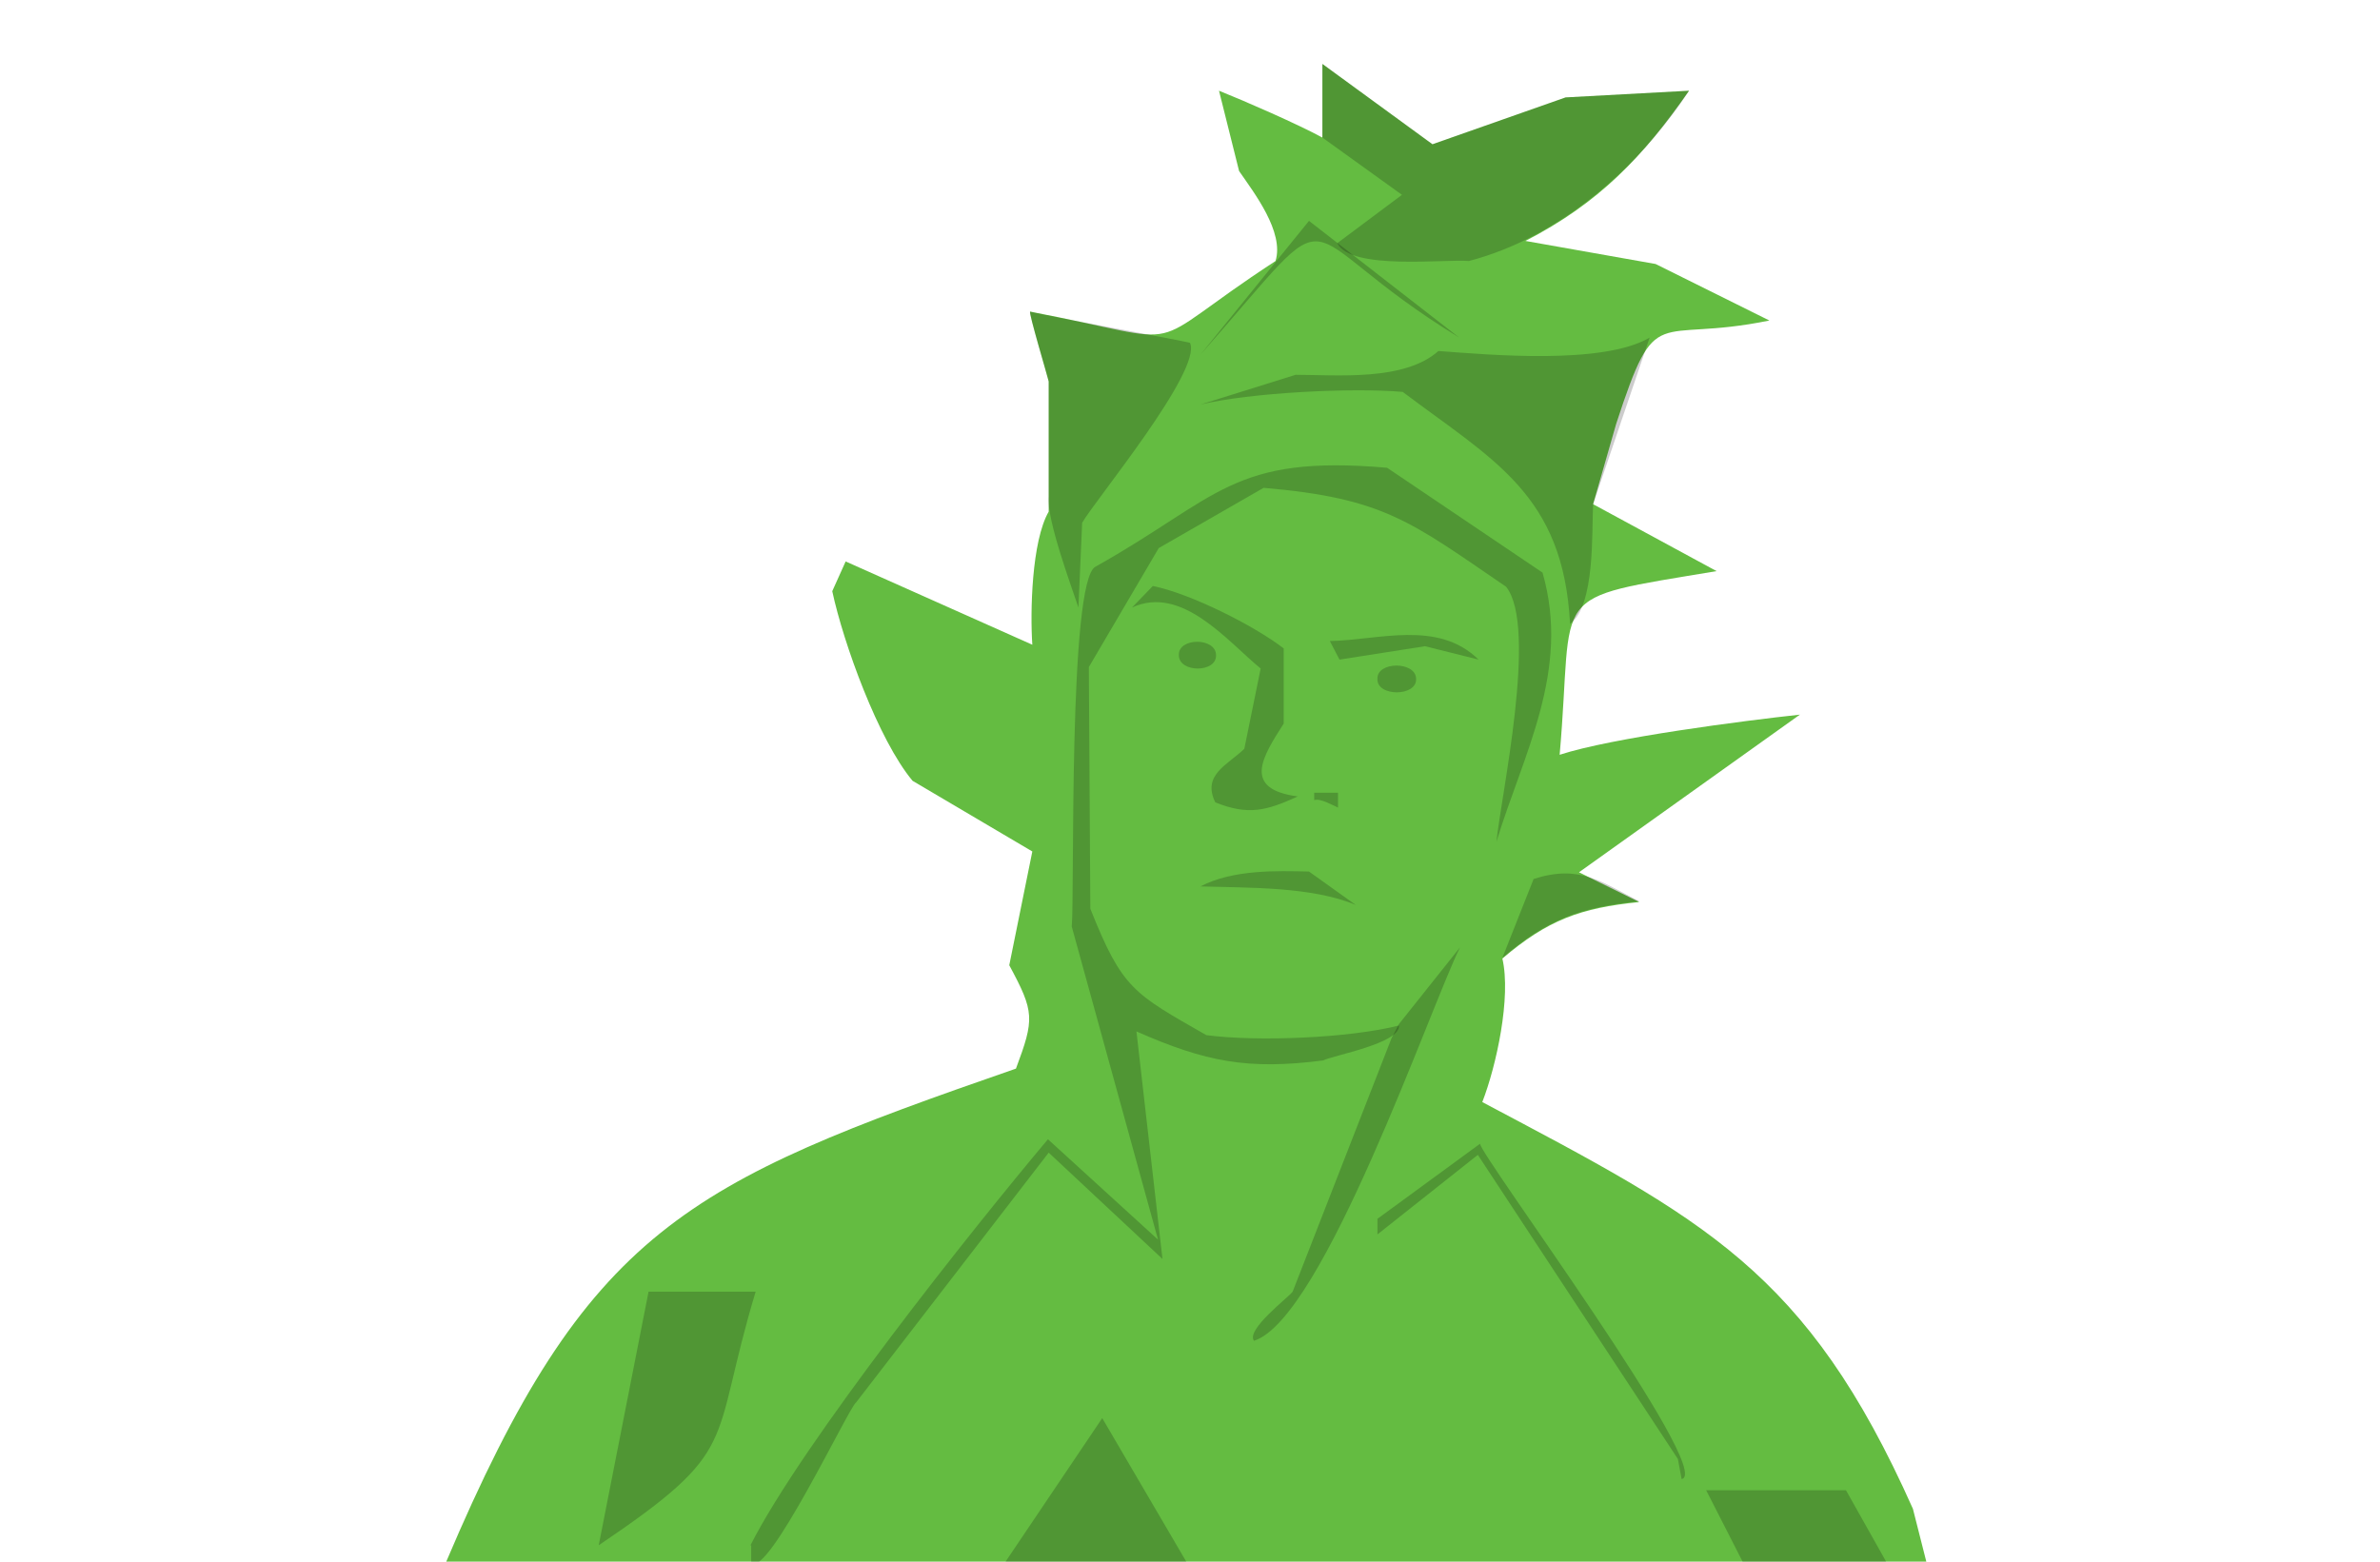 <?xml version="1.0" encoding="utf-8"?>
<!-- Generator: Adobe Illustrator 24.1.2, SVG Export Plug-In . SVG Version: 6.00 Build 0)  -->
<svg version="1.1" id="Layer_1" xmlns="http://www.w3.org/2000/svg" xmlns:xlink="http://www.w3.org/1999/xlink" x="0px" y="0px"
	 viewBox="0 0 320 210" enable-background="new 0 0 320 210" xml:space="preserve">
<path fill="#64BC41" d="M257.2,202.9c-14.3-32.1-28.1-38.9-57.9-54.7c1.9-4.9,3.9-14.1,2.7-19.3c6.1-5.2,10.5-6.8,18.4-7.6l-8.1-4
	L242,96.1c-7.4,0.8-25.3,3.1-32.3,5.4c2-22.6-2.2-20.8,21.1-24.7l-16.6-9l3.1-10.8c5.5-16.8,5-10.7,20.6-13.9l-15.3-7.6l-17.5-3.1
	c9.9-5.1,15.8-11.3,22-20.2l-16.6,0.9l-17.9,6.3L177.8,8.6v9.9c-3.3-1.8-10.4-4.9-13.9-6.3l2.7,10.8c2,2.9,6.1,8.2,4.9,12.1
	c-19,12.4-10.1,11.2-33,6.8c-0.2,0.2,2.4,8.9,2.5,9.4c0,1.1,0,17.1,0,17.5c-2.3,4-2.5,13.5-2.2,17.9l-25.1-11.2l-1.8,4
	c1.5,7,6.2,20,10.8,25.5c0,0,16.1,9.5,16.1,9.5s-3.1,15.3-3.1,15.3c3.4,6.3,3.4,7.2,0.9,13.9C92.2,159.1,79,165.2,60,210h199
	L257.2,202.9z"/>
<path opacity="0.2" d="M87.2,173.7l-6.7,34.1c19.4-13.1,14.8-13.2,21.1-34.1H87.2z"/>
<polygon opacity="0.2" points="148.2,190.7 135.2,210 159.5,210 "/>
<polygon opacity="0.2" points="229.4,200.4 234.3,210 253.6,210 248.2,200.4 "/>
<path opacity="0.2" d="M177.8,18.5V8.6l14.8,10.8l17.9-6.3l16.6-0.9c-6.8,10.4-17.4,19.7-29.6,22.9c-3.1-0.3-15.9,1.3-17.7-2.4
	l8.7-6.5L177.8,18.5z"/>
<path opacity="0.2" d="M206.2,118.2c6.2-2,9.1,0.4,14.2,3c-7.9,0.8-12.3,2.4-18.4,7.6L206.2,118.2z"/>
<path opacity="0.2" d="M145,81.7l0.5-11.4c1.7-3,16.2-20.5,14.5-24.2c-1.5-0.4-19.3-3.6-21.5-4.2c-0.3-0.1,2.5,9.1,2.5,9.4
	c0,0,0,15.5,0,15.5C140.7,69.8,144,78.7,145,81.7z"/>
<path opacity="0.2" d="M161.4,54.4l12.8-4c5.5,0,14.6,0.9,19.2-3.2c6.8,0.5,22.1,1.9,28.4-1.8l-7.6,22.4c-0.2,3.7,0.3,13.6-3.1,16.1
	c-0.9-17.4-10.3-22-22.5-31.2C181.7,52.1,168.1,52.8,161.4,54.4z"/>
<path opacity="0.2" d="M100.9,207.8c7-13.8,29.9-42.6,40-54.6l14.8,13.5c0,0-11.6-42.1-11.6-42.1c0.4-4-0.5-46.6,3.2-48.4
	c16.6-9.3,18.3-15.1,39.2-13.3c0,0,20.9,14.1,20.9,14.1c3.8,13.2-2.6,24.4-6.2,36.2c0.6-6.1,5.6-28.9,1.3-34.3
	c-12.9-8.8-16.4-11.9-32.6-13.3c0,0-14.1,8.1-14.1,8.1l-9.4,16l0.2,32.5c4.3,10.8,5.8,11.4,15.6,17c6.9,0.9,19.2,0.4,25.9-1.3
	c0.2,2.4-8.8,4-10.2,4.7c-10.1,1.3-15.8,0.2-25.1-3.9l3.5,30.6l-15.3-14.3c0,0-25.9,33.6-25.9,33.6c-0.9,0.5-12,24-14.1,21.5V207.8z
	"/>
<path opacity="0.2" d="M196.3,127.4l-8.2,10.3l-1,1.9l-13.3,34.1c-0.6,0.8-6.3,5.1-5.2,6.6C177.9,177.4,192.4,135.2,196.3,127.4z"/>
<path opacity="0.2" d="M185.2,163.9l13.8-10.1c-0.1,1.4,31.7,44.2,27.1,45.1l-0.5-2.7l-26.9-40.9L185.2,166V163.9z"/>
<path opacity="0.2" d="M152.2,81.7c0,0,2.8-2.9,2.8-2.9c5,1,13.6,5.3,17.6,8.4c0,0,0,10.1,0,10.1c-2.8,4.4-5.7,8.8,1.9,9.8
	c-4.2,1.9-6.6,2.6-11.1,0.8c-1.8-3.7,1.6-5,3.9-7.2c0,0,2.2-10.8,2.2-10.8C165,86.2,158.9,78.6,152.2,81.7z"/>
<path opacity="0.2" d="M178.8,86.2c6.5-0.1,14.5-2.9,20,2.5l-7.2-1.8l-11.5,1.8L178.8,86.2z"/>
<path opacity="0.2" d="M161.4,119.2c4.4-2.3,10.3-2.1,14.6-2c0,0,6.3,4.5,6.3,4.5C176.4,119.2,167.8,119.4,161.4,119.2z"/>
<path opacity="0.2" d="M176.7,106.6h3.2v2c-0.7-0.3-2.4-1.3-3.2-1"/>
<path opacity="0.2" d="M190.4,91.3c0.1,2.4-5.3,2.4-5.2,0C185.1,88.9,190.4,88.9,190.4,91.3z"/>
<path opacity="0.2" d="M163.5,88.1c0.1,2.4-5,2.4-5,0C158.4,85.7,163.5,85.7,163.5,88.1z"/>
<path d="M161.4,46.7"/>
<path opacity="0.2" d="M161.4,47.7l14.6-18l20.2,15.7C172.2,30.7,181.5,24.9,161.4,47.7z"/>
</svg>
